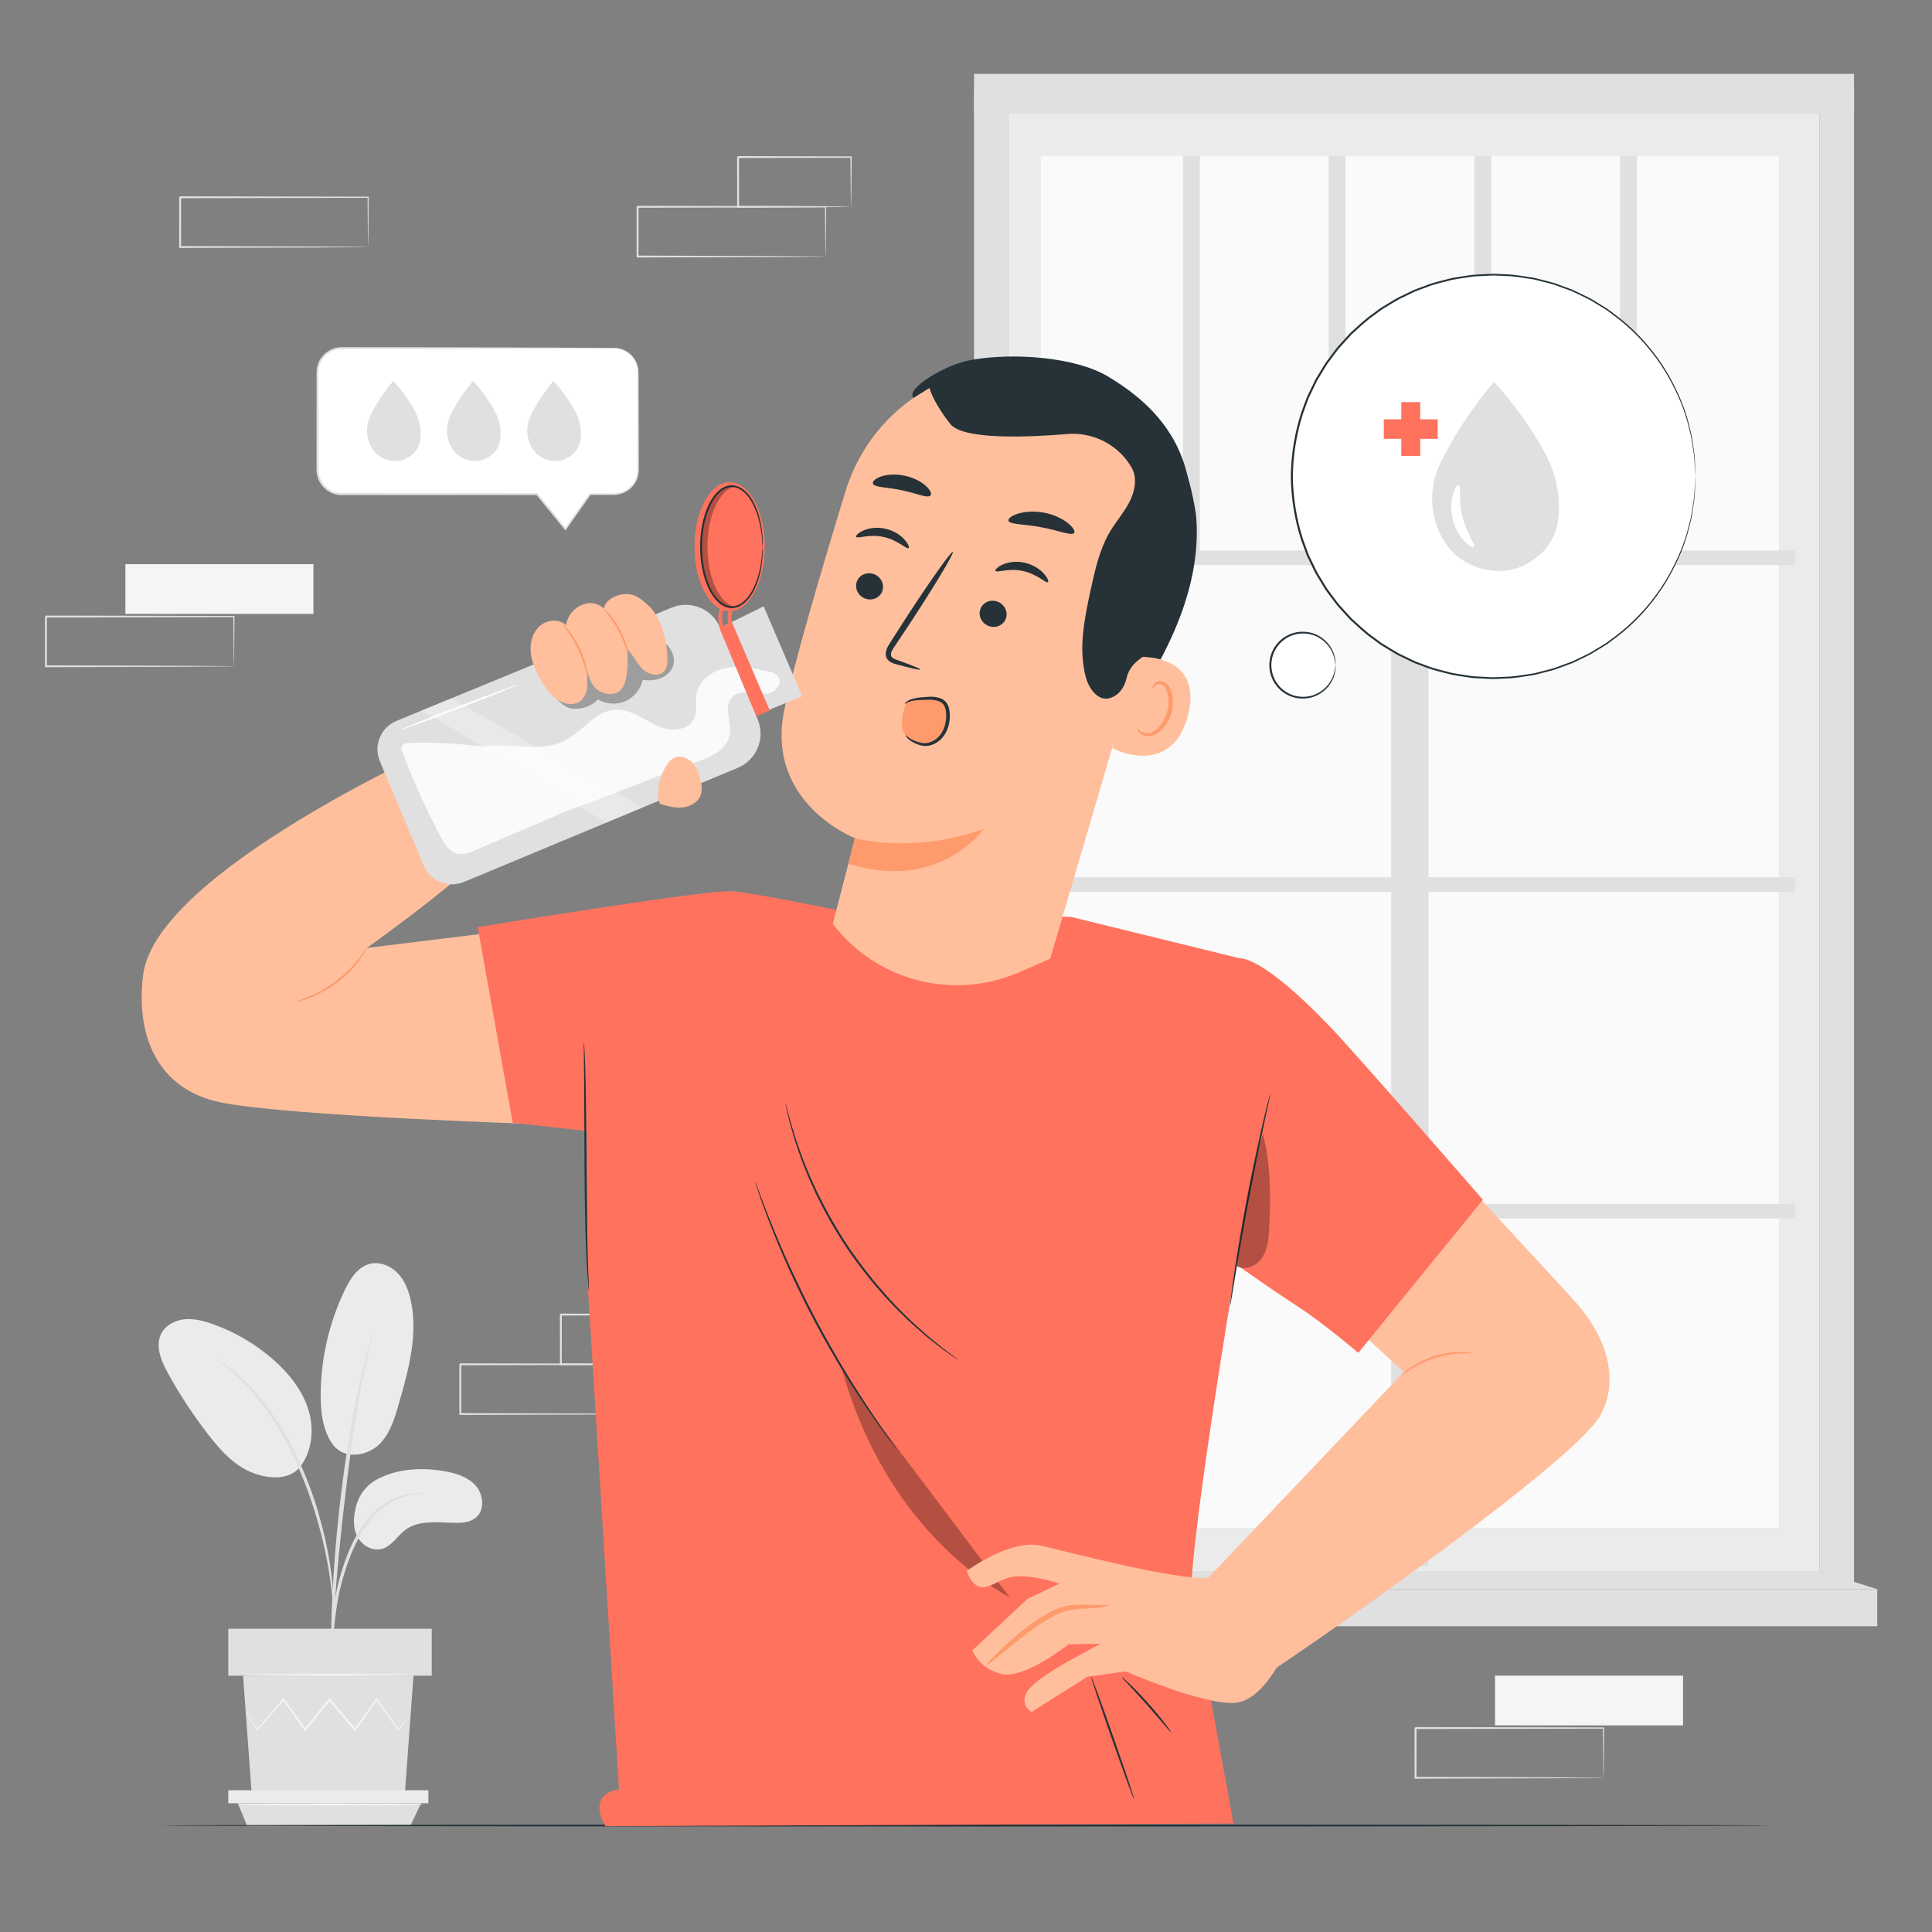 <?xml version="1.0" encoding="utf-8"?>
<!-- Generator: Adobe Illustrator 27.5.0, SVG Export Plug-In . SVG Version: 6.00 Build 0)  -->
<svg version="1.1" xmlns="http://www.w3.org/2000/svg" xmlns:xlink="http://www.w3.org/1999/xlink" x="0px" y="0px"
	 viewBox="0 0 500 500" style="enable-background:new 0 0 500 500;" xml:space="preserve">
<rect x="0" y="0" width="500" height="500" fill="#808080" stroke="none"/>
<g id="Background_Complete">
	<g>
		<g>
			<g>
				<path style="fill:#FFFFFF;" d="M158.853,90.076H88.468c-3.478,0-6.297,2.82-6.297,6.297v25.204c0,3.478,2.82,6.297,6.297,6.297
					h50.497l7.361,9.038l6.377-9.038h6.15c3.478,0,6.297-2.819,6.297-6.297V96.373C165.151,92.895,162.331,90.076,158.853,90.076z"
					/>
			</g>
			<g>
				<g>
					<path style="fill:#E0E0E0;" d="M158.853,90.076c0,0,0.317-0.034,0.926,0.043c0.604,0.074,1.52,0.286,2.54,0.925
						c0.993,0.641,2.114,1.756,2.642,3.445c0.282,0.833,0.311,1.799,0.298,2.78c0.004,0.991,0.009,2.044,0.014,3.157
						c0.014,4.46,0.031,9.882,0.05,16.124c0.004,1.562,0.007,3.175,0.011,4.837c0.046,1.697-0.6,3.493-1.889,4.779
						c-1.268,1.3-3.178,2.011-5.059,1.913c-1.851,0.003-3.746,0.006-5.683,0.009l0.174-0.09c-2.008,2.854-4.149,5.898-6.365,9.047
						l-0.173,0.246l-0.19-0.233c-2.327-2.851-4.813-5.897-7.37-9.03l0.186,0.089c-14.147,0.006-29.694,0.013-46.002,0.02
						c-1.035,0-2.066,0-3.094,0c-1.009-0.01-2.083,0.065-3.122-0.236c-2.064-0.542-3.78-2.162-4.459-4.149
						c-0.182-0.493-0.28-1.01-0.343-1.528c-0.037-0.529-0.035-1.029-0.032-1.527c0-1,0.001-1.996,0.001-2.988
						c0.001-1.984,0.002-3.952,0.002-5.903c0.002-3.902,0.004-7.734,0.006-11.488c0.001-0.938,0.001-1.872,0.002-2.8
						c0.002-0.911-0.037-1.885,0.226-2.813c0.474-1.855,1.808-3.423,3.492-4.216c0.838-0.403,1.758-0.62,2.676-0.639
						c0.887-0.002,1.768-0.003,2.643-0.005c1.747,0.002,3.47,0.004,5.168,0.006c3.397,0.004,6.694,0.009,9.883,0.013
						c6.375,0.011,12.315,0.022,17.739,0.032c10.831,0.035,19.602,0.063,25.685,0.083c3.018,0.021,5.368,0.038,6.983,0.049
						c0.785,0.011,1.388,0.02,1.816,0.026C158.644,90.058,158.853,90.076,158.853,90.076s-0.21,0.018-0.619,0.027
						c-0.428,0.006-1.031,0.015-1.816,0.026c-1.616,0.011-3.966,0.028-6.983,0.049c-6.083,0.02-14.854,0.048-25.685,0.083
						c-5.424,0.01-11.364,0.02-17.739,0.032c-3.189,0.004-6.486,0.009-9.883,0.013c-1.698,0.002-3.422,0.004-5.168,0.006
						c-1.748,0.046-3.558-0.213-5.111,0.607c-1.559,0.737-2.793,2.193-3.227,3.909c-0.241,0.851-0.204,1.749-0.205,2.688
						c0.001,0.928,0.001,1.862,0.002,2.8c0.002,3.754,0.004,7.586,0.006,11.488c0.001,1.951,0.002,3.919,0.002,5.903
						c0,0.992,0.001,1.988,0.001,2.988c-0.02,1.015-0.002,1.965,0.348,2.884c0.626,1.829,2.208,3.322,4.107,3.819
						c0.939,0.276,1.947,0.209,2.986,0.217c1.028,0,2.06,0,3.094,0c16.308,0.007,31.855,0.014,46.002,0.02h0.115l0.072,0.089
						c2.551,3.138,5.03,6.19,7.351,9.046l-0.363,0.012c2.224-3.143,4.373-6.18,6.389-9.029l0.064-0.09l0.11,0
						c1.938,0.003,3.833,0.006,5.683,0.009c1.823,0.096,3.573-0.562,4.785-1.78c1.217-1.21,1.832-2.881,1.796-4.505
						c0.004-1.662,0.008-3.275,0.011-4.837c0.02-6.242,0.036-11.663,0.05-16.124c0.005-1.113,0.009-2.166,0.014-3.157
						c0.022-0.994,0.003-1.908-0.261-2.725c-0.494-1.644-1.57-2.748-2.532-3.393c-0.988-0.643-1.884-0.874-2.479-0.967
						C159.17,90.085,158.852,90.099,158.853,90.076z"/>
				</g>
			</g>
		</g>
		<g>
			<path style="fill:#E0E0E0;" d="M148.799,106.348c-1.566-2.875-3.484-5.463-5.568-7.764c-2.244,2.619-4.437,5.93-5.899,8.964
				c-1.375,2.855-1.136,6.193,0.649,8.811c1.785,2.618,5.59,3.722,8.454,2.366c2.207-1.044,3.624-2.868,3.866-5.298
				C150.543,110.997,149.967,108.492,148.799,106.348z"/>
		</g>
		<g>
			<path style="fill:#E0E0E0;" d="M128.016,106.348c-1.566-2.875-3.484-5.463-5.567-7.764c-2.244,2.619-4.437,5.93-5.899,8.964
				c-1.375,2.855-1.136,6.193,0.649,8.811c1.785,2.618,5.59,3.722,8.454,2.366c2.207-1.044,3.624-2.868,3.866-5.298
				C129.761,110.997,129.184,108.492,128.016,106.348z"/>
		</g>
		<g>
			<path style="fill:#E0E0E0;" d="M107.34,106.348c-1.566-2.875-3.484-5.463-5.567-7.764c-2.244,2.619-4.437,5.93-5.899,8.964
				c-1.375,2.855-1.136,6.193,0.649,8.811c1.785,2.618,5.59,3.722,8.454,2.366c2.207-1.044,3.624-2.868,3.866-5.298
				C109.085,110.997,108.508,108.492,107.34,106.348z"/>
		</g>
	</g>
	<g>
		<g>
			<g>
				<g>
					<rect x="260.965" y="29.405" style="fill:#EBEBEB;" width="209.973" height="377.201"/>
				</g>
			</g>
		</g>
		<g>
			<g>
				<g>
					<rect x="269.355" y="40.343" style="fill:#FAFAFA;" width="191.029" height="355.026"/>
				</g>
			</g>
		</g>
		<g>
			<g>
				<g>
					<polygon style="fill:#E0E0E0;" points="479.819,410.006 470.938,406.606 470.938,23.007 479.819,23.007 					"/>
				</g>
			</g>
		</g>
		<g>
			<g>
				<g>
					<rect x="269.355" y="142.474" style="fill:#E0E0E0;" width="195.178" height="3.78"/>
				</g>
			</g>
		</g>
		<g>
			<g>
				<g>
					<rect x="269.355" y="227.019" style="fill:#E0E0E0;" width="195.178" height="3.78"/>
				</g>
			</g>
		</g>
		<g>
			<g>
				<g>
					<rect x="269.355" y="311.565" style="fill:#E0E0E0;" width="195.178" height="3.78"/>
				</g>
			</g>
		</g>
		<g>
			<g>
				<g>
					
						<rect x="234.334" y="270.074" transform="matrix(6.123234e-17 -1 1 6.123234e-17 89.97 639.77)" style="fill:#E0E0E0;" width="261.072" height="9.652"/>
				</g>
			</g>
		</g>
		<g>
			<g>
				<g>
					<rect x="306.139" y="40.343" style="fill:#E0E0E0;" width="4.372" height="104.021"/>
				</g>
			</g>
		</g>
		<g>
			<g>
				<g>
					<rect x="343.85" y="40.343" style="fill:#E0E0E0;" width="4.372" height="104.021"/>
				</g>
			</g>
		</g>
		<g>
			<g>
				<g>
					<rect x="381.561" y="40.343" style="fill:#E0E0E0;" width="4.372" height="104.021"/>
				</g>
			</g>
		</g>
		<g>
			<g>
				<g>
					<rect x="419.272" y="40.343" style="fill:#E0E0E0;" width="4.372" height="104.021"/>
				</g>
			</g>
		</g>
		<g>
			<g>
				<g>
					<rect x="252.084" y="23.007" style="fill:#E0E0E0;" width="8.881" height="385.933"/>
				</g>
			</g>
		</g>
		<g>
			<g>
				<g>
					<rect x="252.084" y="19.113" style="fill:#E0E0E0;" width="227.734" height="10.292"/>
				</g>
			</g>
		</g>
		<g>
			<g>
				<g>
					<rect x="245.784" y="411.275" style="fill:#E0E0E0;" width="240.047" height="9.589"/>
				</g>
			</g>
		</g>
		<g>
			<g>
				<g>
					<polygon style="fill:#E0E0E0;" points="470.938,406.606 485.831,411.275 245.784,411.275 260.965,406.606 					"/>
				</g>
			</g>
		</g>
	</g>
	<g>
		<g>
			<g>
				<g>
					<g>
						<path style="fill:#EBEBEB;" d="M97.764,382.747c5.149-2.657,11.213-3.002,16.93-2.057c3.071,0.508,6.273,1.427,8.364,3.734
							c2.09,2.307,2.486,6.367,0.086,8.35c-1.429,1.18-3.421,1.359-5.274,1.338c-4.475-0.052-9.441-0.84-13.017,1.853
							c-2.04,1.536-3.398,4.09-5.837,4.846c-2.386,0.739-5.079-0.669-6.344-2.822c-1.265-2.154-1.308-4.846-0.718-7.273
							C91.956,390.714,92.577,385.423,97.764,382.747z"/>
					</g>
				</g>
			</g>
			<g>
				<g>
					<g>
						<path style="fill:#EBEBEB;" d="M85.966,373.611c3.149,4.497,9.269,3.008,12.107,0.263c2.838-2.745,4.037-6.724,5.129-10.518
							c2.494-8.669,5.009-17.763,3.155-26.591c-0.555-2.639-1.541-5.271-3.396-7.229c-1.854-1.958-4.706-3.123-7.314-2.434
							c-3.086,0.815-5.004,3.837-6.39,6.713c-4.075,8.451-6.232,17.82-6.264,27.202C82.978,365.398,83.495,369.993,85.966,373.611"
							/>
					</g>
				</g>
			</g>
			<g>
				<g>
					<g>
						<path style="fill:#EBEBEB;" d="M77.319,380.064c3.419-4.058,4.068-9.976,2.547-15.059c-1.521-5.083-4.959-9.408-8.919-12.938
							c-4.644-4.139-10.103-7.36-15.972-9.424c-2.31-0.812-4.746-1.453-7.183-1.22c-2.437,0.232-4.891,1.479-6.028,3.647
							c-1.681,3.206-0.069,7.094,1.674,10.267c3.071,5.589,6.582,10.936,10.49,15.975c3.144,4.054,6.746,8.053,11.538,9.885
							c4.792,1.832,9.77,1.616,12.31-1.707"/>
					</g>
				</g>
			</g>
			<g>
				<g>
					<g>
						<g>
							<path style="fill:#E0E0E0;" d="M85.753,427.814c0.059,0.003,0.155-0.725,0.285-2.044c0.145-1.487,0.326-3.355,0.543-5.577
								c0.26-2.347,0.603-5.139,1.255-8.181c0.65-3.034,1.667-6.321,2.973-9.655c1.353-3.315,3.002-6.327,4.93-8.736
								c1.914-2.42,4.14-4.172,6.233-5.182c2.086-1.03,3.956-1.449,5.249-1.635c1.304-0.134,2.034-0.237,2.035-0.294
								c0.001-0.058-0.731-0.068-2.071-0.032c-1.327,0.089-3.275,0.425-5.473,1.424c-2.205,0.978-4.567,2.757-6.575,5.227
								c-2.024,2.46-3.734,5.539-5.11,8.912c-1.329,3.393-2.331,6.714-2.952,9.813c-0.619,3.094-0.902,5.918-1.088,8.284
								c-0.177,2.368-0.244,4.286-0.276,5.612C85.681,427.076,85.696,427.81,85.753,427.814z"/>
						</g>
					</g>
				</g>
			</g>
			<g>
				<g>
					<g>
						<g>
							<path style="fill:#E0E0E0;" d="M86.137,437.161c0.029-0.002,0.047-0.328,0.055-0.949c-0.002-0.712-0.004-1.61-0.007-2.712
								c-0.007-2.353-0.005-5.759,0.121-9.964c0.208-8.41,0.932-17.462,2.331-30.223c1.325-12,3.102-25.965,4.978-35.044
								c0.402-2.065,0.808-3.923,1.189-5.55c0.364-1.631,0.674-3.037,0.974-4.174c0.257-1.071,0.467-1.943,0.634-2.636
								c0.136-0.605,0.194-0.928,0.166-0.936c-0.028-0.008-0.141,0.298-0.329,0.889c-0.207,0.682-0.467,1.542-0.787,2.598
								c-0.349,1.127-0.707,2.524-1.116,4.148c-0.426,1.62-0.873,3.474-1.313,5.536c-1.856,8.227-3.822,19.725-5.234,32.517
								c-1.402,12.788-2.033,24.431-2.089,32.863c-0.05,4.216,0.04,7.629,0.147,9.983c0.067,1.101,0.122,1.998,0.166,2.71
								C86.07,436.839,86.108,437.163,86.137,437.161z"/>
						</g>
					</g>
				</g>
			</g>
			<g>
				<g>
					<g>
						<g>
							<path style="fill:#E0E0E0;" d="M86.194,414.704c0.059-0.002,0.048-1.008-0.02-2.833c-0.104-1.82-0.354-4.451-0.867-7.674
								c-0.544-3.215-1.303-7.033-2.496-11.181c-0.517-1.896-1.732-6.44-4.676-13.23c-3.878-9.2-9.147-16.722-13.731-21.381
								c-1.075-1.236-2.273-2.129-3.23-3.003c-0.496-0.419-0.934-0.837-1.38-1.168c-0.449-0.309-0.866-0.597-1.253-0.864
								c-1.509-1.032-2.354-1.576-2.385-1.527c-0.136,0.184,3.379,2.252,7.817,6.973c4.42,4.711,9.542,12.181,13.388,21.304
								c2.145,4.948,3.641,9.362,4.702,13.109c1.226,4.108,2.04,7.887,2.656,11.07c0.585,3.19,0.924,5.795,1.128,7.599
								C86.015,413.704,86.136,414.706,86.194,414.704z"/>
						</g>
					</g>
				</g>
			</g>
		</g>
		<g>
			<g>
				<g>
					<polygon style="fill:#E0E0E0;" points="62.905,433.667 65.156,464.496 104.761,464.496 107.012,433.667 					"/>
				</g>
			</g>
		</g>
		<g>
			<g>
				<g>
					<rect x="59.08" y="421.515" style="fill:#E0E0E0;" width="52.658" height="12.152"/>
				</g>
			</g>
		</g>
		<g>
			<g>
				<g>
					<polygon style="fill:#EBEBEB;" points="59.08,463.317 59.08,466.685 61.554,466.685 110.867,466.685 110.867,463.317 					"/>
				</g>
			</g>
		</g>
		<g>
			<g>
				<g>
					<polygon style="fill:#E0E0E0;" points="63.979,472.613 61.554,466.685 108.981,466.685 106.151,472.613 					"/>
				</g>
			</g>
		</g>
		<g>
			<g>
				<g>
					<g>
						<path style="fill:#F5F5F5;" d="M106.276,443.743c0.009,0.007-0.054,0.103-0.185,0.283c-0.157,0.209-0.352,0.467-0.592,0.785
							c-0.563,0.72-1.335,1.709-2.307,2.953l-0.103,0.131l-0.099-0.137c-1.45-2.006-3.388-4.685-5.668-7.84h0.326
							c-1.686,2.387-3.564,5.047-5.581,7.902l-0.175,0.248l-0.196-0.233c-2.06-2.45-4.296-5.112-6.618-7.875l0.382-0.005
							c-0.115,0.144-0.239,0.301-0.364,0.458c-2.053,2.573-4.039,5.064-5.918,7.419l-0.197,0.247l-0.182-0.258
							c-2.009-2.843-3.886-5.499-5.583-7.9l0.325,0.015c-2.752,3.135-5.085,5.794-6.876,7.835l-0.122,0.139l-0.093-0.157
							c-0.907-1.523-1.629-2.737-2.153-3.617c-0.225-0.393-0.407-0.71-0.552-0.963c-0.122-0.22-0.179-0.337-0.169-0.344
							c0.011-0.006,0.089,0.098,0.231,0.305c0.161,0.244,0.362,0.549,0.611,0.927c0.55,0.864,1.309,2.056,2.26,3.551l-0.215-0.017
							c1.762-2.065,4.059-4.757,6.766-7.93l0.171-0.2l0.154,0.216c1.713,2.391,3.606,5.035,5.634,7.864l-0.379-0.01
							c1.874-2.359,3.856-4.853,5.904-7.43c0.125-0.157,0.249-0.313,0.364-0.458l0.188-0.236l0.194,0.232
							c2.316,2.768,4.546,5.435,6.6,7.89l-0.37,0.015c2.037-2.841,3.933-5.487,5.636-7.862l0.165-0.23l0.161,0.23
							c2.232,3.189,4.129,5.897,5.549,7.925l-0.201-0.006c1.011-1.212,1.815-2.176,2.4-2.878c0.261-0.302,0.472-0.546,0.643-0.744
							C106.187,443.817,106.267,443.735,106.276,443.743z"/>
					</g>
				</g>
			</g>
		</g>
		<g>
			<g>
				<g>
					<g>
						<path style="fill:#F5F5F5;" d="M107.563,433.463c0,0.136-9.924,0.247-22.163,0.247c-12.243,0-22.165-0.11-22.165-0.247
							c0-0.136,9.922-0.247,22.165-0.247C97.639,433.217,107.563,433.327,107.563,433.463z"/>
					</g>
				</g>
			</g>
		</g>
		<g>
			<g>
				<g>
					<g>
						<path style="fill:#F5F5F5;" d="M109.564,467.017c0,0.136-10.785,0.247-24.087,0.247c-13.306,0-24.089-0.11-24.089-0.247
							c0-0.136,10.783-0.246,24.089-0.246C98.778,466.771,109.564,466.881,109.564,467.017z"/>
					</g>
				</g>
			</g>
		</g>
	</g>
	<g>
		<g>
			<g>
				<rect x="32.454" y="146.004" style="fill:#F5F5F5;" width="48.653" height="12.871"/>
			</g>
		</g>
		<g>
			<g>
				<g>
					<path style="fill:#E0E0E0;" d="M60.534,172.432c-0.005-0.005-0.01-0.084-0.015-0.234c-0.004-0.172-0.009-0.389-0.016-0.66
						c-0.009-0.606-0.021-1.45-0.037-2.533c-0.02-2.222-0.048-5.416-0.083-9.444l0.151,0.151
						c-11.109,0.022-28.776,0.057-48.65,0.097c0.11-0.11-0.25,0.247,0.245-0.247v0.003v0.007v0.013v0.026v0.052v0.104v0.207l0,0.414
						v0.825c0,0.549,0,1.097,0,1.642c0,1.091-0.001,2.174-0.001,3.248c-0.001,2.148-0.003,4.261-0.004,6.331l-0.242-0.242
						c13.854,0.044,25.977,0.082,34.671,0.11c4.331,0.029,7.806,0.053,10.234,0.069c1.181,0.014,2.105,0.024,2.767,0.032
						c0.298,0.007,0.536,0.012,0.724,0.016C60.442,172.422,60.529,172.427,60.534,172.432c0.005,0.005-0.071,0.01-0.225,0.016
						c-0.18,0.004-0.408,0.009-0.694,0.016c-0.649,0.008-1.556,0.018-2.715,0.032c-2.414,0.016-5.871,0.04-10.178,0.069
						c-8.737,0.028-20.919,0.066-34.84,0.11l-0.242,0.001l0-0.243c-0.001-2.07-0.003-4.183-0.004-6.331
						c0-1.074-0.001-2.157-0.001-3.248c0-0.545,0-1.093,0-1.642l0-0.825v-0.414v-0.207v-0.104v-0.052v-0.026v-0.013v-0.007v-0.003
						c0.496-0.496,0.139-0.137,0.251-0.248c19.874,0.04,37.541,0.075,48.65,0.097l0.152,0l-0.001,0.151
						c-0.036,4.066-0.064,7.29-0.083,9.533c-0.016,1.068-0.028,1.902-0.037,2.499c-0.006,0.26-0.012,0.468-0.016,0.634
						C60.544,172.368,60.539,172.437,60.534,172.432z"/>
				</g>
			</g>
		</g>
	</g>
	<g>
		<g>
			<g>
				<rect x="386.913" y="433.659" style="fill:#F5F5F5;" width="48.653" height="12.871"/>
			</g>
		</g>
		<g>
			<g>
				<g>
					<path style="fill:#E0E0E0;" d="M414.993,460.087c-0.005-0.005-0.01-0.084-0.015-0.234c-0.004-0.172-0.009-0.389-0.016-0.66
						c-0.009-0.606-0.021-1.45-0.036-2.533c-0.02-2.222-0.048-5.416-0.083-9.444l0.151,0.151
						c-11.109,0.022-28.776,0.057-48.65,0.097c0.11-0.11-0.25,0.247,0.245-0.247v0.003v0.007v0.013v0.026v0.052v0.104v0.207l0,0.414
						v0.825c0,0.549,0,1.096,0,1.642c0,1.091-0.001,2.174-0.001,3.248c-0.001,2.148-0.003,4.261-0.004,6.331l-0.242-0.242
						c13.854,0.044,25.977,0.083,34.671,0.11c4.331,0.029,7.806,0.053,10.234,0.069c1.181,0.014,2.105,0.024,2.767,0.032
						c0.298,0.007,0.536,0.012,0.724,0.016C414.901,460.077,414.987,460.082,414.993,460.087c0.005,0.005-0.071,0.01-0.225,0.016
						c-0.18,0.004-0.408,0.009-0.694,0.016c-0.649,0.008-1.556,0.018-2.715,0.032c-2.414,0.016-5.871,0.04-10.178,0.069
						c-8.737,0.028-20.919,0.066-34.84,0.11l-0.242,0.001l0-0.243c-0.001-2.07-0.003-4.183-0.004-6.331
						c0-1.074-0.001-2.157-0.001-3.248c0-0.545,0-1.093,0-1.642l0-0.825v-0.414v-0.207v-0.104v-0.052v-0.026v-0.013v-0.007v-0.003
						c0.496-0.496,0.139-0.138,0.251-0.248c19.874,0.04,37.541,0.075,48.65,0.097l0.152,0l-0.001,0.151
						c-0.036,4.066-0.064,7.29-0.083,9.534c-0.016,1.068-0.028,1.902-0.037,2.499c-0.006,0.26-0.012,0.468-0.016,0.634
						C415.003,460.023,414.998,460.092,414.993,460.087z"/>
				</g>
			</g>
		</g>
	</g>
	<g>
		<g>
			<g>
				<g>
					<path style="fill:#E0E0E0;" d="M95.271,63.921c-0.005-0.005-0.01-0.084-0.015-0.234c-0.004-0.172-0.009-0.389-0.016-0.66
						c-0.009-0.606-0.021-1.45-0.036-2.533c-0.02-2.222-0.048-5.416-0.083-9.444l0.151,0.151
						c-11.109,0.022-28.776,0.058-48.65,0.097c0.11-0.11-0.25,0.247,0.245-0.247v0.003v0.007v0.013v0.026v0.052v0.104v0.207l0,0.414
						V52.7c0,0.549,0,1.097,0,1.642c0,1.091-0.001,2.174-0.001,3.248c-0.001,2.148-0.003,4.261-0.004,6.331l-0.242-0.242
						c13.854,0.044,25.976,0.083,34.671,0.11c4.331,0.029,7.806,0.053,10.234,0.069c1.181,0.014,2.105,0.024,2.767,0.032
						c0.298,0.007,0.536,0.012,0.724,0.016C95.179,63.91,95.266,63.915,95.271,63.921c0.005,0.005-0.071,0.01-0.225,0.016
						c-0.18,0.004-0.408,0.009-0.694,0.015c-0.649,0.008-1.556,0.018-2.715,0.032c-2.414,0.016-5.871,0.04-10.178,0.069
						c-8.737,0.028-20.919,0.066-34.84,0.11l-0.242,0.001l0-0.243c-0.001-2.07-0.003-4.183-0.004-6.331
						c0-1.074-0.001-2.157-0.001-3.248c0-0.545,0-1.093,0-1.642l0-0.825v-0.414v-0.207V51.15v-0.052v-0.026V51.06v-0.007V51.05
						c0.496-0.496,0.139-0.138,0.251-0.248c19.874,0.04,37.541,0.075,48.65,0.097l0.152,0l-0.001,0.151
						c-0.036,4.066-0.064,7.29-0.083,9.534c-0.016,1.068-0.028,1.902-0.037,2.499c-0.006,0.26-0.012,0.468-0.016,0.634
						C95.281,63.857,95.276,63.925,95.271,63.921z"/>
				</g>
			</g>
		</g>
	</g>
	<g>
		<g>
			<g>
				<g>
					<path style="fill:#E0E0E0;" d="M213.651,66.388c-0.005-0.005-0.01-0.084-0.015-0.234c-0.004-0.172-0.009-0.389-0.016-0.66
						c-0.009-0.606-0.021-1.45-0.037-2.533c-0.02-2.222-0.048-5.416-0.083-9.444l0.151,0.151
						c-11.109,0.022-28.776,0.057-48.65,0.097c0.11-0.11-0.25,0.247,0.245-0.248v0.003v0.007v0.013v0.026v0.052v0.104l0,0.207v0.414
						v0.825c0,0.549,0,1.097,0,1.642c0,1.091-0.001,2.174-0.001,3.248c-0.001,2.148-0.003,4.261-0.004,6.331l-0.242-0.242
						c13.854,0.044,25.977,0.083,34.671,0.11c4.331,0.029,7.806,0.053,10.234,0.069c1.181,0.014,2.105,0.024,2.767,0.032
						c0.298,0.006,0.536,0.012,0.724,0.016C213.559,66.377,213.646,66.383,213.651,66.388c0.005,0.005-0.071,0.01-0.225,0.016
						c-0.18,0.004-0.408,0.009-0.694,0.016c-0.649,0.008-1.556,0.018-2.715,0.032c-2.414,0.016-5.871,0.04-10.178,0.069
						c-8.737,0.028-20.919,0.066-34.84,0.11l-0.242,0.001l0-0.243c-0.001-2.07-0.003-4.183-0.004-6.331
						c0-1.074-0.001-2.157-0.001-3.248c0-0.545,0-1.093,0-1.642l0-0.825v-0.414v-0.207v-0.104v-0.052V53.54v-0.013V53.52v-0.003
						c0.496-0.496,0.139-0.138,0.251-0.248c19.874,0.04,37.541,0.075,48.65,0.097l0.152,0l-0.001,0.151
						c-0.036,4.066-0.064,7.291-0.083,9.534c-0.016,1.068-0.028,1.902-0.037,2.499c-0.007,0.26-0.012,0.468-0.016,0.634
						C213.661,66.324,213.656,66.393,213.651,66.388z"/>
				</g>
			</g>
		</g>
		<g>
			<g>
				<g>
					<path style="fill:#E0E0E0;" d="M220.247,53.517c-0.006-0.006-0.012-0.089-0.019-0.245c-0.005-0.185-0.012-0.409-0.019-0.682
						c-0.011-0.633-0.026-1.494-0.044-2.581c-0.023-2.257-0.056-5.444-0.096-9.363l0.178,0.178
						c-7.573,0.018-17.875,0.043-29.23,0.07c-0.223,0.221,0.299-0.302,0.246-0.247v0.003v0.007v0.013v0.027v0.053v0.106l0,0.211
						v0.422l0,0.841c0,0.56,0,1.116-0.001,1.669c-0.001,1.106-0.001,2.199-0.002,3.276c-0.003,2.153-0.006,4.241-0.009,6.241
						l-0.236-0.236c8.439,0.045,15.704,0.084,20.911,0.112c2.568,0.028,4.626,0.049,6.091,0.065c0.684,0.012,1.229,0.022,1.643,0.03
						C220.037,53.498,220.238,53.507,220.247,53.517c0.01,0.01-0.172,0.019-0.531,0.029c-0.401,0.007-0.93,0.017-1.594,0.03
						c-1.452,0.016-3.492,0.038-6.038,0.065c-5.247,0.028-12.567,0.067-21.07,0.112l-0.236,0.001l0-0.237
						c-0.003-2-0.006-4.088-0.009-6.241c-0.001-1.077-0.001-2.17-0.002-3.276c0-0.553,0-1.11-0.001-1.669l0-0.841v-0.422v-0.211
						V40.75v-0.053V40.67v-0.013v-0.007v-0.003c-0.054,0.052,0.47-0.471,0.25-0.249c11.355,0.027,21.657,0.052,29.23,0.07l0.18,0
						l-0.002,0.178c-0.04,3.965-0.073,7.189-0.096,9.472c-0.019,1.07-0.034,1.917-0.044,2.541
						C220.272,53.234,220.26,53.529,220.247,53.517z"/>
				</g>
			</g>
		</g>
	</g>
	<g>
		<g>
			<g>
				<g>
					<path style="fill:#E0E0E0;" d="M167.785,365.949c-0.005-0.005-0.01-0.084-0.015-0.234c-0.004-0.172-0.009-0.389-0.016-0.66
						c-0.009-0.606-0.021-1.45-0.037-2.533c-0.02-2.222-0.048-5.416-0.083-9.444l0.151,0.151
						c-11.109,0.022-28.776,0.057-48.65,0.097c0.11-0.11-0.25,0.247,0.245-0.248v0.003v0.007v0.013v0.026v0.052v0.104l0,0.207v0.414
						v0.825c0,0.549,0,1.097,0,1.642c0,1.091-0.001,2.174-0.001,3.248c-0.001,2.148-0.003,4.261-0.004,6.331l-0.242-0.242
						c13.854,0.044,25.977,0.083,34.671,0.11c4.331,0.029,7.806,0.053,10.234,0.069c1.181,0.014,2.105,0.024,2.767,0.032
						c0.298,0.006,0.536,0.012,0.724,0.016C167.693,365.938,167.78,365.944,167.785,365.949c0.005,0.005-0.071,0.01-0.225,0.016
						c-0.18,0.004-0.408,0.009-0.694,0.016c-0.649,0.008-1.556,0.018-2.715,0.032c-2.414,0.016-5.871,0.04-10.178,0.069
						c-8.737,0.028-20.919,0.066-34.84,0.11l-0.242,0.001l0-0.243c-0.001-2.07-0.003-4.183-0.004-6.331
						c0-1.074-0.001-2.157-0.001-3.248c0-0.545,0-1.093,0-1.642l0-0.825v-0.414v-0.207v-0.104v-0.052v-0.026v-0.013v-0.007v-0.003
						c0.496-0.496,0.139-0.137,0.251-0.248c19.874,0.04,37.541,0.075,48.65,0.097l0.152,0l-0.001,0.151
						c-0.036,4.066-0.064,7.29-0.083,9.534c-0.016,1.068-0.028,1.901-0.037,2.499c-0.007,0.26-0.012,0.468-0.016,0.634
						C167.795,365.885,167.79,365.954,167.785,365.949z"/>
				</g>
			</g>
		</g>
		<g>
			<g>
				<g>
					<path style="fill:#E0E0E0;" d="M174.382,353.078c-0.006-0.006-0.012-0.089-0.019-0.245c-0.005-0.185-0.012-0.409-0.019-0.682
						c-0.011-0.633-0.026-1.494-0.044-2.581c-0.023-2.257-0.056-5.444-0.096-9.363l0.178,0.178
						c-7.573,0.018-17.875,0.043-29.23,0.07c-0.223,0.221,0.299-0.302,0.246-0.247v0.003v0.007v0.013v0.026v0.053v0.106l0,0.212
						v0.422l0,0.841c0,0.559,0,1.116-0.001,1.669c-0.001,1.106-0.001,2.199-0.002,3.276c-0.003,2.153-0.006,4.241-0.009,6.241
						l-0.236-0.236c8.439,0.045,15.704,0.084,20.911,0.112c2.568,0.027,4.626,0.049,6.091,0.065c0.684,0.012,1.229,0.022,1.643,0.03
						C174.171,353.059,174.372,353.068,174.382,353.078c0.01,0.01-0.172,0.019-0.531,0.029c-0.401,0.007-0.93,0.017-1.594,0.03
						c-1.452,0.016-3.492,0.038-6.037,0.065c-5.247,0.028-12.567,0.067-21.07,0.112l-0.236,0.001l0-0.237
						c-0.003-2-0.006-4.088-0.009-6.241c-0.001-1.077-0.001-2.17-0.002-3.276c0-0.553,0-1.11-0.001-1.669l0-0.841v-0.422v-0.212
						v-0.106v-0.053v-0.026v-0.013v-0.007v-0.003c-0.054,0.052,0.47-0.471,0.25-0.249c11.355,0.027,21.657,0.052,29.23,0.07
						l0.18,0.001l-0.002,0.178c-0.04,3.965-0.073,7.189-0.096,9.472c-0.019,1.07-0.034,1.917-0.044,2.541
						C174.406,352.795,174.394,353.09,174.382,353.078z"/>
				</g>
			</g>
		</g>
	</g>
</g>
<g id="Background_Simple" style="display:none;">
	<g style="display:inline;">
		<path style="fill:#F5F5F5;" d="M424.698,207.717l-2.288-3.55c-19.288-29.926-53.169-47.364-88.306-44.185
			c-4.517,0.409-9.005,1.143-13.424,2.215c-31.816,7.717-59.005,32.671-69.707,63.977c-6.294,18.411-7.622,39.449-20.111,54.266
			c-16.254,19.284-44.699,20.646-69.744,20.544s-53.507,1.335-69.677,20.691c-10.127,12.122-12.992,29.048-11.719,44.88
			c3.368,41.916,33.635,78.657,71.339,96.305c37.704,17.648,81.546,18.132,122.036,8.822
			c56.72-13.042,110.102-46.084,141.381-95.732S452.208,259.643,424.698,207.717z"/>
	</g>
	<g style="display:inline;">
		
			<ellipse transform="matrix(0.928 -0.373 0.373 0.928 -30.131 54.844)" style="fill:#F5F5F5;" cx="126.449" cy="105.17" rx="39.942" ry="39.942"/>
	</g>
</g>
<g id="Desk">
	<g>
		<g>
			<path style="fill:#263238;" d="M458.228,472.442c0,0.144-93.234,0.26-208.218,0.26c-115.024,0-208.238-0.117-208.238-0.26
				s93.214-0.26,208.238-0.26C364.994,472.181,458.228,472.298,458.228,472.442z"/>
		</g>
	</g>
</g>
<g id="Speech_Bubble">
	<g>
		<g>
			<g>
				<g>
					
						<ellipse transform="matrix(0.707 -0.707 0.707 0.707 26.038 309.445)" style="fill:#FFFFFF;" cx="386.552" cy="123.292" rx="52.23" ry="52.23"/>
				</g>
				<g>
					<g>
						<path style="fill:#263238;" d="M438.782,123.292c0,0-0.032-0.287-0.069-0.845c-0.035-0.573-0.085-1.4-0.151-2.48
							c-0.031-0.546-0.066-1.155-0.105-1.826c-0.069-0.669-0.211-1.394-0.327-2.183c-0.124-0.788-0.258-1.637-0.4-2.544
							c-0.054-0.457-0.164-0.918-0.297-1.389c-0.124-0.473-0.251-0.96-0.382-1.461c-0.915-4.038-2.8-8.81-5.776-13.87
							c-3-5.038-7.331-10.303-13.233-14.772c-0.741-0.552-1.491-1.112-2.25-1.677c-0.79-0.518-1.623-0.993-2.446-1.501
							c-0.84-0.478-1.636-1.059-2.537-1.468c-0.891-0.428-1.791-0.86-2.701-1.297c-0.456-0.215-0.909-0.445-1.374-0.652
							c-0.479-0.174-0.96-0.35-1.443-0.526c-0.966-0.353-1.942-0.708-2.927-1.068c-0.994-0.329-2.035-0.541-3.064-0.821
							c-1.04-0.236-2.063-0.602-3.148-0.714c-2.15-0.306-4.323-0.749-6.576-0.762c-1.121-0.039-2.251-0.149-3.39-0.131
							c-1.139,0.059-2.286,0.118-3.441,0.177c-0.577,0.04-1.16,0.036-1.737,0.112c-0.576,0.088-1.154,0.177-1.734,0.266
							c-1.157,0.192-2.334,0.327-3.498,0.568c-2.295,0.624-4.672,1.089-6.933,2.033c-0.573,0.21-1.148,0.421-1.725,0.632
							c-0.287,0.108-0.58,0.205-0.864,0.324l-0.833,0.402c-1.113,0.537-2.233,1.077-3.359,1.62c-1.098,0.595-2.15,1.288-3.237,1.933
							c-0.532,0.34-1.1,0.631-1.607,1.015l-1.53,1.146c-2.113,1.45-3.962,3.264-5.897,5.011c-0.877,0.965-1.757,1.935-2.642,2.91
							l-0.665,0.731l-0.597,0.79l-1.19,1.592l-1.196,1.599l-1.047,1.71l-1.045,1.721l-0.524,0.863
							c-0.157,0.298-0.295,0.606-0.444,0.909c-0.586,1.217-1.174,2.439-1.765,3.665c-0.468,1.278-0.939,2.561-1.41,3.849
							c-1.695,5.217-2.608,10.758-2.683,16.397c0.074,5.64,0.984,11.184,2.679,16.403c0.472,1.288,0.942,2.572,1.41,3.851
							c0.591,1.227,1.179,2.449,1.766,3.666l0.444,0.91l0.525,0.863l1.045,1.722l1.046,1.711l1.196,1.6l1.19,1.593l0.597,0.791
							l0.665,0.732c0.885,0.975,1.766,1.945,2.643,2.91c1.935,1.748,3.784,3.562,5.898,5.012l1.531,1.146
							c0.507,0.385,1.075,0.675,1.607,1.015c1.087,0.645,2.14,1.338,3.238,1.934c1.126,0.543,2.246,1.084,3.359,1.621l0.834,0.402
							c0.284,0.118,0.577,0.215,0.864,0.324c0.577,0.212,1.152,0.422,1.725,0.632c2.261,0.944,4.638,1.409,6.934,2.033
							c1.164,0.24,2.341,0.376,3.499,0.568c0.58,0.089,1.158,0.178,1.734,0.266c0.577,0.076,1.161,0.072,1.737,0.112
							c1.156,0.059,2.303,0.118,3.442,0.177c1.139,0.017,2.269-0.092,3.39-0.132c2.253-0.013,4.426-0.457,6.576-0.763
							c1.085-0.111,2.108-0.478,3.148-0.714c1.029-0.28,2.07-0.492,3.065-0.822c0.985-0.359,1.961-0.715,2.927-1.067
							c0.483-0.176,0.964-0.352,1.443-0.526c0.46-0.218,0.918-0.436,1.374-0.652c0.91-0.437,1.81-0.869,2.701-1.296
							c0.901-0.409,1.697-0.99,2.537-1.469c0.823-0.508,1.656-0.982,2.446-1.501c0.759-0.566,1.509-1.124,2.25-1.677
							c5.901-4.47,10.232-9.735,13.232-14.773c2.975-5.06,4.86-9.831,5.775-13.868c0.131-0.501,0.258-0.988,0.382-1.461
							c0.134-0.471,0.243-0.932,0.297-1.389c0.143-0.907,0.276-1.755,0.4-2.543c0.116-0.789,0.258-1.513,0.327-2.182
							c0.039-0.671,0.073-1.28,0.105-1.826c0.066-1.08,0.116-1.907,0.151-2.479C438.75,123.578,438.782,123.292,438.782,123.292
							s0.003,0.286-0.016,0.846c-0.023,0.574-0.056,1.403-0.1,2.485c-0.024,0.548-0.051,1.159-0.08,1.832
							c-0.061,0.671-0.195,1.399-0.303,2.191c-0.117,0.792-0.243,1.644-0.378,2.555c-0.051,0.459-0.156,0.923-0.287,1.396
							c-0.12,0.476-0.244,0.965-0.372,1.469c-0.889,4.06-2.753,8.866-5.721,13.968c-2.993,5.08-7.33,10.396-13.258,14.917
							c-0.745,0.559-1.498,1.124-2.261,1.696c-0.794,0.525-1.631,1.006-2.459,1.52c-0.845,0.484-1.646,1.071-2.552,1.487
							c-0.897,0.433-1.803,0.871-2.718,1.314c-0.459,0.219-0.92,0.439-1.383,0.66c-0.482,0.177-0.966,0.355-1.453,0.534
							c-0.974,0.357-1.956,0.719-2.949,1.083c-1.001,0.335-2.05,0.551-3.087,0.836c-1.048,0.24-2.079,0.611-3.173,0.727
							c-2.167,0.313-4.359,0.765-6.63,0.783c-1.131,0.042-2.271,0.154-3.419,0.139c-1.148-0.057-2.306-0.114-3.472-0.172
							c-0.582-0.039-1.17-0.035-1.753-0.111c-0.581-0.088-1.165-0.177-1.75-0.265c-1.168-0.191-2.356-0.327-3.531-0.568
							c-2.317-0.625-4.717-1.093-7.001-2.042c-0.579-0.211-1.159-0.424-1.742-0.636c-0.29-0.109-0.585-0.207-0.872-0.326
							l-0.842-0.405c-1.124-0.541-2.255-1.085-3.393-1.632c-1.109-0.6-2.173-1.298-3.271-1.948
							c-0.537-0.343-1.111-0.636-1.623-1.023l-1.547-1.155c-2.135-1.463-4.004-3.292-5.959-5.056
							c-0.886-0.974-1.777-1.953-2.671-2.936l-0.671-0.738l-0.604-0.798l-1.203-1.607l-1.208-1.615l-1.058-1.727l-1.057-1.738
							l-0.53-0.872l-0.449-0.918c-0.592-1.229-1.187-2.464-1.784-3.702c-0.473-1.291-0.949-2.588-1.426-3.889
							c-1.714-5.271-2.634-10.87-2.708-16.566c0.075-5.694,0.998-11.292,2.712-16.56c0.477-1.3,0.953-2.596,1.426-3.887
							c0.597-1.239,1.192-2.473,1.784-3.701c0.151-0.306,0.291-0.617,0.449-0.918l0.53-0.872l1.056-1.738l1.059-1.726l1.208-1.615
							l1.203-1.607l0.604-0.797l0.671-0.738c0.894-0.983,1.785-1.962,2.67-2.936c1.955-1.763,3.823-3.591,5.958-5.054l1.546-1.155
							c0.512-0.387,1.085-0.68,1.623-1.023c1.098-0.65,2.161-1.348,3.27-1.947c1.137-0.547,2.268-1.091,3.392-1.632l0.842-0.405
							c0.287-0.119,0.582-0.217,0.872-0.326c0.582-0.213,1.163-0.425,1.742-0.636c2.283-0.949,4.683-1.417,7-2.041
							c1.175-0.241,2.362-0.377,3.53-0.568c0.585-0.089,1.169-0.177,1.75-0.265c0.582-0.076,1.171-0.071,1.753-0.111
							c1.166-0.058,2.323-0.115,3.471-0.172c1.148-0.016,2.288,0.097,3.419,0.138c2.271,0.018,4.462,0.469,6.63,0.783
							c1.093,0.115,2.125,0.486,3.173,0.726c1.037,0.285,2.086,0.502,3.087,0.835c0.992,0.364,1.975,0.726,2.948,1.083
							c0.487,0.179,0.971,0.357,1.453,0.534c0.468,0.21,0.924,0.442,1.383,0.66c0.915,0.442,1.821,0.88,2.718,1.314
							c0.907,0.415,1.708,1.002,2.552,1.486c0.828,0.514,1.665,0.995,2.459,1.519c0.762,0.572,1.516,1.137,2.261,1.696
							c5.929,4.52,10.267,9.836,13.26,14.916c2.969,5.102,4.833,9.908,5.722,13.969c0.128,0.504,0.251,0.994,0.372,1.469
							c0.13,0.473,0.236,0.937,0.287,1.396c0.135,0.911,0.261,1.764,0.378,2.556c0.108,0.792,0.242,1.52,0.303,2.192
							c0.029,0.673,0.056,1.285,0.08,1.833c0.043,1.082,0.077,1.911,0.1,2.486C438.785,123.005,438.782,123.292,438.782,123.292z"/>
					</g>
				</g>
			</g>
			<g>
				<path style="fill:#E0E0E0;" d="M399.794,117.159c-3.698-6.789-8.227-12.9-13.147-18.335
					c-5.298,6.184-10.478,14.003-13.929,21.168c-3.248,6.741-2.683,14.623,1.532,20.806c4.215,6.183,13.2,8.789,19.964,5.588
					c5.211-2.466,8.558-6.774,9.129-12.511C403.913,128.138,402.552,122.222,399.794,117.159z"/>
			</g>
			<g>
				<g>
					<g>
						<g>
							<rect x="362.646" y="104.066" style="fill:#FF725E;" width="4.912" height="13.948"/>
						</g>
					</g>
				</g>
				<g>
					<g>
						<g>
							
								<rect x="362.577" y="104.066" transform="matrix(6.123234e-17 -1 1 6.123234e-17 254.062 476.142)" style="fill:#FF725E;" width="5.05" height="13.948"/>
						</g>
					</g>
				</g>
			</g>
			<g>
				<g>
					<path style="fill:#FFFFFF;" d="M381.466,141.572c-0.23,0.247-1.216-0.177-2.395-1.385c-1.175-1.194-2.449-3.235-3.08-5.75
						c-0.624-2.517-0.457-4.918,0.019-6.524c0.473-1.62,1.144-2.458,1.463-2.347c0.709,0.245-0.085,3.945,1.044,8.241
						C379.539,138.129,381.977,141.023,381.466,141.572z"/>
				</g>
			</g>
		</g>
		<g>
			<g>
				<circle style="fill:#FFFFFF;" cx="337.187" cy="172.139" r="8.43"/>
			</g>
			<g>
				<g>
					<path style="fill:#263238;" d="M345.618,172.139c-0.062,0.004-0.023-0.752-0.362-2.034c-0.335-1.258-1.185-3.101-3.079-4.521
						c-0.938-0.694-2.117-1.281-3.473-1.514c-1.347-0.224-2.865-0.177-4.306,0.376c-0.726,0.254-1.425,0.637-2.068,1.12
						c-0.65,0.473-1.24,1.06-1.726,1.74c-1.005,1.339-1.57,3.059-1.586,4.831c0.016,1.773,0.581,3.493,1.586,4.833
						c0.486,0.68,1.076,1.267,1.726,1.741c0.643,0.483,1.342,0.866,2.068,1.12c1.442,0.553,2.96,0.601,4.306,0.376
						c1.356-0.233,2.535-0.821,3.473-1.514c1.894-1.42,2.744-3.263,3.079-4.521C345.594,172.891,345.555,172.135,345.618,172.139
						c0.018,0,0.026,0.185,0.025,0.54c0.006,0.354-0.04,0.882-0.191,1.542c-0.282,1.302-1.104,3.241-3.052,4.764
						c-0.965,0.744-2.193,1.381-3.617,1.646c-1.414,0.256-3.017,0.222-4.549-0.35c-0.771-0.264-1.516-0.664-2.2-1.172
						c-0.692-0.498-1.322-1.118-1.841-1.838c-1.072-1.419-1.68-3.25-1.696-5.135c0.016-1.884,0.624-3.715,1.696-5.133
						c0.52-0.72,1.148-1.34,1.841-1.838c0.685-0.508,1.429-0.908,2.2-1.171c1.533-0.572,3.135-0.606,4.549-0.35
						c1.424,0.265,2.652,0.902,3.617,1.646c1.948,1.523,2.77,3.462,3.053,4.764c0.15,0.66,0.197,1.188,0.191,1.542
						C345.644,171.954,345.636,172.139,345.618,172.139z"/>
				</g>
			</g>
		</g>
	</g>
</g>
<g id="Character">
	<g>
		<g>
			<g>
				<path style="fill:#FFBF9D;" d="M347.334,271.867c0,0,37.03,39.558,59.828,64.451c9.313,10.168,11.787,21.261,7.045,29.927
					c-6.191,11.315-67.475,54.621-87.989,68.12l-20.359-18.854l57.452-60.446l-39.767-36.417L347.334,271.867z"/>
			</g>
			<g>
				<g>
					<path style="fill:#FF9A6C;" d="M381.128,350.206c-0.008,0.089-1.135-0.006-2.943,0.073c-1.807,0.075-4.299,0.397-6.929,1.229
						c-2.627,0.841-4.848,2.019-6.366,3.001c-1.522,0.98-2.386,1.709-2.444,1.641c-0.024-0.027,0.171-0.233,0.546-0.584
						c0.37-0.356,0.947-0.826,1.692-1.362c1.487-1.076,3.731-2.334,6.414-3.192c2.685-0.85,5.243-1.119,7.079-1.101
						c0.918,0.007,1.661,0.057,2.169,0.134C380.854,350.115,381.132,350.17,381.128,350.206z"/>
				</g>
			</g>
		</g>
		<g>
			<g>
				<path style="fill:#FFBF9D;" d="M114.727,192.546c0,0-74.366,33.047-77.689,59.759c-1.996,16.046,3.936,29.728,20.153,33.009
					c17.977,3.637,84.598,5.701,84.598,5.701l1.946-51.681l-48.808,5.989c0,0,32.056-22.637,37.927-32.571L114.727,192.546z"/>
			</g>
			<g>
				<g>
					<path style="fill:#FF9A6C;" d="M76.367,259.296c-0.024-0.089,1.278-0.438,3.277-1.257c1.999-0.814,4.672-2.178,7.304-4.158
						c2.627-1.989,4.671-4.186,6.002-5.885c1.336-1.698,2.029-2.854,2.107-2.807c0.031,0.018-0.117,0.321-0.412,0.856
						c-0.288,0.539-0.764,1.286-1.402,2.173c-1.271,1.777-3.31,4.055-5.982,6.078c-2.677,2.014-5.427,3.35-7.484,4.086
						c-1.028,0.371-1.877,0.624-2.474,0.753C76.708,259.272,76.376,259.331,76.367,259.296z"/>
				</g>
			</g>
		</g>
		<g>
			<g>
				<path style="fill:#FF725E;" d="M219.111,236.023c0,0-23.131-4.835-29.532-5.369c-6.401-0.533-65.955,9.285-65.955,9.285
					l9.06,50.632l19.202,2.134l0,0l0.098,37.971l8.211,132.401c-4.877,0.719-6.644,4.256-3.502,9.541l162.506-0.69
					c0,0-8.593-48.382-10.727-56.205c-2.134-7.823,11.432-88.096,11.432-88.096l1.866-79.398l-44.679-10.956L219.111,236.023z"/>
			</g>
			<g>
				<path style="fill:#FF725E;" d="M320.724,248.011c0,0,5.501-1.281,24.091,18.334c7.001,7.388,38.955,44.147,38.955,44.147
					l-32.244,39.633c0,0-8.933-7.713-16.794-12.763c-5.021-3.226-14.008-9.565-14.008-9.565s-10.29,0-14.292-33.73
					C302.43,260.339,320.724,248.011,320.724,248.011z"/>
			</g>
			<g style="opacity:0.3;">
				<g>
					<path d="M226.375,367.001l-8.679-13.359c6.739,24.882,21.442,46.871,43.704,59.868
						C249.725,398.008,238.05,382.504,226.375,367.001z"/>
				</g>
			</g>
			<g>
				<g>
					<path style="fill:#263238;" d="M232.152,375.177c-0.014,0.011-0.192-0.202-0.517-0.616c-0.35-0.456-0.816-1.064-1.401-1.827
						c-1.216-1.587-2.911-3.934-4.943-6.875c-2.04-2.937-4.368-6.504-6.852-10.528c-2.461-4.038-5.064-8.541-7.626-13.36
						c-2.546-4.83-4.806-9.516-6.762-13.822c-1.931-4.317-3.572-8.249-4.854-11.587c-1.29-3.335-2.277-6.056-2.906-7.954
						c-0.302-0.912-0.543-1.64-0.723-2.185c-0.16-0.501-0.236-0.767-0.219-0.773c0.017-0.006,0.126,0.249,0.318,0.739
						c0.204,0.537,0.475,1.253,0.815,2.152c0.687,1.875,1.726,4.573,3.057,7.886c1.324,3.316,2.997,7.226,4.949,11.524
						c1.976,4.287,4.245,8.956,6.785,13.776c2.557,4.809,5.142,9.31,7.576,13.354c2.457,4.03,4.749,7.612,6.747,10.571
						c1.991,2.964,3.638,5.34,4.803,6.963c0.552,0.786,0.992,1.414,1.321,1.884C232.017,374.933,232.166,375.166,232.152,375.177z"
						/>
				</g>
			</g>
			<g>
				<g>
					<path style="fill:#263238;" d="M248.018,351.983c-0.01,0.015-0.253-0.14-0.706-0.448c-0.488-0.34-1.144-0.796-1.967-1.369
						c-0.429-0.303-0.901-0.637-1.415-1c-0.509-0.377-1.042-0.812-1.626-1.267c-1.154-0.924-2.51-1.928-3.889-3.182
						c-0.702-0.614-1.436-1.256-2.201-1.925c-0.762-0.674-1.502-1.43-2.297-2.183c-1.61-1.488-3.189-3.217-4.88-5.009
						c-3.289-3.667-6.692-7.895-9.885-12.604c-3.154-4.737-5.783-9.487-7.935-13.919c-1.02-2.243-2.023-4.359-2.793-6.412
						c-0.397-1.021-0.817-1.992-1.153-2.952c-0.33-0.96-0.647-1.883-0.95-2.765c-0.639-1.75-1.056-3.385-1.476-4.803
						c-0.2-0.712-0.402-1.37-0.558-1.984c-0.142-0.613-0.272-1.176-0.391-1.688c-0.219-0.979-0.394-1.758-0.524-2.339
						c-0.114-0.536-0.165-0.818-0.148-0.822c0.018-0.004,0.103,0.271,0.25,0.799c0.153,0.574,0.359,1.344,0.618,2.312
						c0.132,0.507,0.277,1.066,0.434,1.673c0.171,0.608,0.385,1.261,0.598,1.967c0.445,1.406,0.885,3.029,1.545,4.765
						c0.312,0.875,0.639,1.791,0.978,2.744c0.344,0.953,0.772,1.917,1.176,2.93c0.784,2.038,1.798,4.138,2.825,6.366
						c2.167,4.401,4.795,9.121,7.935,13.836c3.178,4.687,6.554,8.903,9.809,12.572c1.674,1.792,3.235,3.526,4.826,5.021
						c0.785,0.757,1.516,1.518,2.268,2.197c0.754,0.675,1.478,1.323,2.171,1.943c1.359,1.267,2.694,2.288,3.828,3.231
						c0.573,0.464,1.096,0.91,1.595,1.298c0.503,0.375,0.965,0.721,1.385,1.034c0.799,0.605,1.434,1.087,1.908,1.446
						C247.806,351.785,248.028,351.969,248.018,351.983z"/>
				</g>
			</g>
			<g>
				<g>
					<path style="fill:#263238;" d="M151.096,269.616c0.018-0.001,0.044,0.224,0.077,0.653c0.031,0.483,0.07,1.106,0.119,1.877
						c0.085,1.631,0.174,3.992,0.243,6.91c0.147,5.837,0.197,13.9,0.254,22.803c0.057,8.906,0.142,16.967,0.314,22.798
						c0.076,2.916,0.175,5.274,0.246,6.904c0.032,0.771,0.058,1.394,0.078,1.877c0.012,0.43,0.01,0.656-0.008,0.658
						c-0.018,0.001-0.051-0.222-0.096-0.65c-0.045-0.482-0.103-1.103-0.175-1.872c-0.133-1.627-0.288-3.986-0.411-6.903
						c-0.267-5.834-0.41-13.9-0.467-22.808c-0.04-8.875-0.075-16.909-0.102-22.801c-0.032-2.869-0.058-5.214-0.077-6.909
						c-0.009-0.772-0.016-1.395-0.021-1.879C151.069,269.843,151.079,269.617,151.096,269.616z"/>
				</g>
			</g>
			<g>
				<g>
					<path style="fill:#263238;" d="M328.748,283.056c0.017,0.004-0.01,0.198-0.078,0.565c-0.085,0.421-0.192,0.949-0.323,1.596
						c-0.31,1.453-0.734,3.435-1.25,5.854c-1.057,4.942-2.478,11.777-3.916,19.351c-1.436,7.577-2.616,14.458-3.443,19.444
						c-0.405,2.439-0.737,4.439-0.98,5.905c-0.115,0.65-0.209,1.18-0.284,1.603c-0.07,0.366-0.116,0.557-0.134,0.554
						c-0.018-0.003-0.007-0.198,0.03-0.569c0.049-0.427,0.111-0.962,0.187-1.618c0.171-1.404,0.449-3.431,0.817-5.932
						c0.734-5.003,1.858-11.9,3.295-19.484c1.439-7.581,2.919-14.41,4.068-19.334c0.574-2.462,1.058-4.451,1.412-5.819
						c0.17-0.638,0.308-1.159,0.419-1.574C328.669,283.238,328.731,283.052,328.748,283.056z"/>
				</g>
			</g>
			<g>
				<g>
					<path style="fill:#263238;" d="M293.51,465.67c-0.136,0.048-2.743-7.042-5.823-15.833c-3.081-8.794-5.468-15.959-5.332-16.007
						c0.136-0.048,2.743,7.04,5.824,15.835C291.258,458.456,293.646,465.623,293.51,465.67z"/>
				</g>
			</g>
			<g>
				<g>
					<path style="fill:#263238;" d="M303.068,448.322c-0.059,0.046-0.76-0.765-1.881-2.081c-1.121-1.317-2.67-3.131-4.423-5.099
						c-1.755-1.967-3.38-3.715-4.56-4.979c-1.179-1.264-1.904-2.053-1.852-2.107c0.048-0.05,0.865,0.647,2.115,1.848
						c1.25,1.201,2.924,2.916,4.686,4.891c1.76,1.975,3.271,3.835,4.321,5.215C302.525,447.389,303.123,448.28,303.068,448.322z"/>
				</g>
			</g>
			<g style="opacity:0.3;">
				<g>
					<path d="M326.816,293.413c-2.965,10.886-5.144,21.985-6.515,33.183l-0.08,1.212c2.314,1.1,5.197-0.349,6.549-2.526
						c1.352-2.177,1.555-4.853,1.687-7.412C328.879,309.676,328.933,301.341,326.816,293.413z"/>
				</g>
			</g>
		</g>
		<g>
			<g>
				<g>
					<g>
						<g>
							<path style="fill:#263238;" d="M288.476,190.029c5.643-8.545,11.268-17.17,15.358-26.558
								c4.089-9.388,6.606-19.656,5.722-29.858c-0.134-1.546-1.98-12.183-3.509-12.447c-1.093-0.189-0.779,9.345-1.573,10.12
								c-7.572,7.402-11.897,17.623-13.887,28.023C288.598,169.709,288.187,179.445,288.476,190.029"/>
						</g>
					</g>
				</g>
				<g>
					<g>
						<g>
							<path style="fill:#FFBF9D;" d="M274.859,96.284l-2.322-0.51c-23.375-5.129-46.765,8.554-53.754,31.442
								c-6.499,21.285-13.406,44.882-15.812,56.537c-4.981,24.135,18.272,33.158,18.272,33.158
								c0.053,0.014-5.723,22.185-5.723,22.185h0c11.257,14.75,31.118,19.93,48.145,12.556l8.133-3.522l28.051-95.491
								C307.485,128.12,299.581,103.238,274.859,96.284z"/>
						</g>
					</g>
				</g>
				<g>
					<g>
						<g>
							<path style="fill:#FF9A6C;" d="M221.243,216.912c0,0,14.977,4.218,33.372-2.392c0,0-11.508,16.443-35.051,9.008
								L221.243,216.912z"/>
						</g>
					</g>
				</g>
				<g>
					<g>
						<g>
							<path style="fill:#263238;" d="M221.655,150.812c-0.463,1.801,0.682,3.678,2.554,4.195c1.869,0.516,3.76-0.521,4.223-2.322
								c0.463-1.801-0.68-3.68-2.549-4.197C224.01,147.971,222.117,149.011,221.655,150.812z"/>
						</g>
					</g>
				</g>
				<g>
					<g>
						<g>
							<path style="fill:#263238;" d="M221.575,138.953c0.328,0.542,3.354-0.815,7.052,0.007c3.704,0.767,6.002,3.265,6.502,2.9
								c0.241-0.157-0.015-1.062-1.009-2.182c-0.975-1.112-2.777-2.381-5.084-2.876c-2.307-0.492-4.431-0.07-5.736,0.554
								C221.972,137.98,221.409,138.706,221.575,138.953z"/>
						</g>
					</g>
				</g>
				<g>
					<g>
						<g>
							<path style="fill:#263238;" d="M253.631,157.921c-0.462,1.801,0.682,3.678,2.554,4.195c1.869,0.517,3.761-0.52,4.223-2.322
								c0.462-1.801-0.682-3.68-2.55-4.196C255.986,155.08,254.094,156.121,253.631,157.921z"/>
						</g>
					</g>
				</g>
				<g>
					<g>
						<g>
							<path style="fill:#263238;" d="M257.645,147.762c0.329,0.542,3.359-0.812,7.053,0.008c3.703,0.767,6.001,3.265,6.502,2.9
								c0.24-0.158-0.012-1.06-1.01-2.181c-0.975-1.112-2.777-2.38-5.083-2.877c-2.307-0.492-4.431-0.068-5.736,0.554
								C258.045,146.79,257.48,147.516,257.645,147.762z"/>
						</g>
					</g>
				</g>
				<g>
					<g>
						<g>
							<path style="fill:#263238;" d="M238.143,173.275c0.063-0.207-2.149-1.108-5.77-2.402c-0.924-0.304-1.776-0.688-1.794-1.368
								c-0.072-0.731,0.546-1.663,1.245-2.662c1.389-2.091,2.844-4.283,4.37-6.579c6.125-9.39,10.78-17.193,10.4-17.437
								c-0.381-0.243-5.654,7.17-11.778,16.559c-1.488,2.321-2.908,4.532-4.263,6.649c-0.593,0.995-1.475,2.078-1.303,3.599
								c0.1,0.762,0.681,1.426,1.25,1.721c0.565,0.318,1.094,0.445,1.556,0.575C235.76,172.954,238.082,173.481,238.143,173.275z"/>
						</g>
					</g>
				</g>
				<g>
					<g>
						<g>
							<path style="fill:#263238;" d="M260.968,134.738c0.295,1.054,4.102,0.849,8.492,1.713c4.408,0.776,7.885,2.339,8.541,1.463
								c0.295-0.422-0.256-1.434-1.627-2.536c-1.357-1.099-3.572-2.213-6.21-2.708c-2.638-0.489-5.105-0.248-6.767,0.288
								C261.723,133.493,260.844,134.239,260.968,134.738z"/>
						</g>
					</g>
				</g>
				<g>
					<g>
						<g>
							<path style="fill:#263238;" d="M225.934,125.208c0.57,1.017,3.776,0.853,7.395,1.661c3.641,0.7,6.533,2.129,7.442,1.418
								c0.408-0.352,0.124-1.304-1.025-2.41c-1.13-1.099-3.18-2.262-5.675-2.781c-2.496-0.517-4.823-0.263-6.28,0.3
								C226.313,123.956,225.692,124.719,225.934,125.208z"/>
						</g>
					</g>
				</g>
				<g>
					<g>
						<g>
							<path style="fill:#FFBF9D;" d="M293.974,170.031c0.449-0.088,17.611-1.264,13.477,15.076
								c-4.135,16.34-19.687,8.819-19.597,8.343C287.945,192.974,293.974,170.031,293.974,170.031z"/>
						</g>
					</g>
				</g>
				<g>
					<g>
						<g>
							<path style="fill:#FF9A6C;" d="M294.412,188.523c0.085-0.034,0.234,0.271,0.66,0.613c0.414,0.333,1.184,0.685,2.116,0.582
								c1.886-0.197,4.033-2.57,4.858-5.495c0.418-1.476,0.464-2.971,0.235-4.277c-0.197-1.322-0.759-2.352-1.589-2.727
								c-0.815-0.418-1.561-0.054-1.878,0.356c-0.334,0.401-0.313,0.754-0.407,0.76c-0.055,0.029-0.281-0.363,0.021-1.004
								c0.15-0.308,0.439-0.645,0.902-0.861c0.472-0.22,1.09-0.237,1.679-0.018c1.238,0.405,2.079,1.852,2.333,3.286
								c0.321,1.457,0.304,3.146-0.166,4.804c-0.938,3.266-3.403,5.921-5.938,6.006c-1.226,0.01-2.097-0.58-2.494-1.091
								C294.342,188.924,294.348,188.538,294.412,188.523z"/>
						</g>
					</g>
				</g>
				<g>
					<g>
						<g>
							<path style="fill:#263238;" d="M236.424,102.961c-2.257-2.148,7.904-8.615,15.16-9.855
								c10.966-1.874,26.649-0.685,35.013,4.248c10.069,5.94,17.687,13.724,20.55,25.059c2.864,11.335,1.889,23.41-1.394,34.63
								c-1.002,3.424-2.303,6.925-4.911,9.357c-3.223,3.007-8.188,4.131-9.301,9.153c-0.407,1.836-1.407,3.534-2.999,4.533
								c-3.816,2.391-6.683-1.548-7.576-4.978c-1.908-7.326-0.306-15.054,1.299-22.453c1.141-5.258,2.323-10.625,5.1-15.234
								c1.51-2.508,3.466-4.74,4.835-7.328c1.37-2.588,2.108-5.739,0.981-8.442c-0.183-0.439-0.523-1.022-0.973-1.687
								c-3.554-5.258-9.7-8.166-16.025-7.637c-10.033,0.839-26.984,1.575-30.261-2.615c-4.714-6.028-5.356-9.321-5.356-9.321
								L236.424,102.961z"/>
						</g>
					</g>
				</g>
			</g>
			<g>
				<g>
					<path style="fill:#FF9A6C;" d="M245.646,185.04c-0.031-1.365-0.464-2.804-1.525-3.663c-0.825-0.668-1.932-0.903-2.993-0.862
						c-1.06,0.041-5.26,0.564-6.28,0.856c-1.249,2.369-2.156,6.431-0.641,8.639c1.574,2.292,4.93,3.021,7.444,1.832
						C244.165,190.652,245.709,187.82,245.646,185.04z"/>
				</g>
				<g>
					<g>
						<path style="fill:#263238;" d="M234.386,190.249c0.065-0.039,0.3,0.32,0.934,0.736c0.62,0.417,1.621,0.926,2.927,1.217
							c1.28,0.349,2.889,0,4.216-1.119c1.326-1.089,2.19-2.934,2.375-4.946c0.094-1.005,0.058-2.022-0.207-2.886
							c-0.245-0.868-0.858-1.456-1.629-1.763c-1.574-0.599-3.285-0.341-4.662-0.335c-1.377,0.036-2.457,0.213-3.145,0.507
							c-0.697,0.276-0.994,0.603-1.054,0.543c-0.038-0.023,0.178-0.457,0.891-0.87c0.7-0.429,1.864-0.722,3.263-0.842
							c1.368-0.072,3.079-0.466,5.022,0.193c0.954,0.322,1.886,1.201,2.188,2.286c0.332,1.055,0.364,2.154,0.265,3.257
							c-0.2,2.207-1.191,4.299-2.762,5.525c-0.77,0.613-1.64,1.023-2.503,1.201c-0.859,0.2-1.735,0.095-2.418-0.107
							c-1.396-0.402-2.396-1.034-2.995-1.574C234.482,190.729,234.335,190.267,234.386,190.249z"/>
					</g>
				</g>
			</g>
		</g>
		<g>
			<g>
				<path style="fill:#FFBF9D;" d="M312.376,408.3c-7.775,0.696-34.561-6.296-42.711-8.249c-8.15-1.953-19.481,6.513-19.481,6.513
					c3.071,7.939,7.026,2.329,11.756,1.527c4.73-0.802,12.248,1.753,12.248,1.753l-8.265,3.932l-14.279,13.35
					c0,0,1.524,4.558,7.449,6.086c5.925,1.527,17.432-7.656,17.432-7.656l8.277-0.159l-7.398,4.033c0,0-9.903,5.26-11.705,8.591
					c-1.802,3.331,1.266,5.034,1.266,5.034l14.445-9.118l9.952-1.378c0,0,19.752,8.658,28.127,8.138
					c8.375-0.519,14.131-15.595,14.131-15.595L312.376,408.3z"/>
			</g>
			<g>
				<g>
					<g>
						<path style="fill:#FF9A6C;" d="M286.853,415.425c0.051,0.189-1.999,0.737-5.309,0.834c-1.639,0.097-3.597,0.121-5.603,0.649
							c-1.961,0.547-4.072,1.715-6.152,3.012c-4.161,2.691-7.617,5.65-10.161,7.727c-2.534,2.097-4.139,3.366-4.27,3.223
							c-0.124-0.136,1.244-1.654,3.625-3.947c2.393-2.273,5.776-5.383,10.069-8.16c2.176-1.347,4.32-2.517,6.583-3.081
							c2.241-0.509,4.253-0.415,5.896-0.393C284.822,415.439,286.808,415.243,286.853,415.425z"/>
					</g>
				</g>
			</g>
		</g>
		<g>
			<g>
				<path style="fill:none;stroke:#FFFFFF;stroke-width:0.05;stroke-miterlimit:10;" d="M173.175,173.622"/>
			</g>
		</g>
		<g>
			<g>
				<g>
					<path style="fill:#E0E0E0;" d="M98.306,197.012l11.371,26.989c1.7,4.035,6.342,5.936,10.383,4.251l70.863-29.531
						c4.872-2.031,7.189-7.616,5.184-12.499l-9.752-23.745c-2.014-4.904-7.624-7.244-12.525-5.226l-71.224,29.323
						C98.523,188.256,96.592,192.942,98.306,197.012z"/>
				</g>
				<g>
					<polygon style="fill:#E0E0E0;" points="186.041,162.643 197.631,156.908 207.616,180.201 195.575,185.108 					"/>
				</g>
				<g>
					<path style="fill:#FAFAFA;" d="M201.533,175.36c-0.586-1.097-1.956-1.458-3.174-1.71c-3.505-0.726-7.127-1.453-10.635-0.744
						c-3.509,0.709-6.907,3.24-7.479,6.774c-0.331,2.05,0.289,4.264-0.548,6.165c-1.02,2.315-3.923,3.286-6.428,2.934
						c-2.505-0.352-4.734-1.712-6.951-2.93c-2.217-1.218-4.633-2.351-7.158-2.182c-5.077,0.341-8.286,5.549-12.796,7.905
						c-4.28,2.236-9.398,1.745-14.218,1.456c-2.355-0.141-4.824-0.181-7.165,0.175c-6.726-0.782-13.924-1.277-19.842-0.832
						c-0.924,0.07-1.515,1.012-1.163,1.869l0.918,2.24c2.537,6.876,5.625,13.244,8.974,19.764c1.06,2.064,2.459,4.335,4.745,4.732
						c1.454,0.253,2.907-0.339,4.264-0.919c8.125-3.469,16.251-6.937,24.376-10.406l0,0c11.102-3.875,22.027-8.619,33.129-12.494
						c3.594-1.254,7.734-3.114,8.435-6.855c0.632-3.371-1.754-7.527,0.69-9.933c1.215-1.196,3.125-1.279,4.819-1.092
						c1.694,0.186,3.45,0.562,5.068,0.028C201.016,178.77,202.336,176.863,201.533,175.36z"/>
				</g>
				<g>
					<polygon style="fill:#FF725E;" points="189.397,160.991 186.22,162.6 195.705,185.326 199.223,183.906 					"/>
				</g>
				<g style="opacity:0.3;">
					<g>
						<path d="M172.141,166.383c-1.642-1.455-3.762-2.228-5.827-2.969l-23.669,15.449c1.3,2.033,3.137,4.29,5.538,4.535
							c2.401,0.245,4.893-0.661,6.577-2.39c2.103,1.265,4.823,1.443,7.073,0.462c2.25-0.981,3.971-3.095,4.475-5.497
							c1.573,0.187,3.208,0.134,4.681-0.449c1.473-0.583,2.765-1.753,3.227-3.268C174.856,170.157,173.783,167.839,172.141,166.383z
							"/>
					</g>
				</g>
				<g style="opacity:0.3;">
					<path style="fill:#FFFFFF;" d="M108.968,183.955c0.783-0.322,47.905,28.956,47.905,28.956l9.374-3.906
						c0,0-49.528-28.241-49.381-28.301C117.013,180.643,108.968,183.955,108.968,183.955z"/>
				</g>
				<g>
					<g>
						<path style="fill:#FFFFFF;" d="M133.845,177.269c0.052,0.134-6.656,2.84-14.981,6.042c-8.327,3.204-15.117,5.691-15.169,5.557
							c-0.052-0.134,6.655-2.839,14.982-6.043C127.002,179.623,133.794,177.135,133.845,177.269z"/>
					</g>
				</g>
				<g>
					<path style="fill:#FF725E;" d="M186.559,163.148c-1.071-2.419-0.877-5.324,0.507-7.58l0.852,0.523
						c-1.215,1.98-1.385,4.528-0.445,6.651L186.559,163.148z"/>
				</g>
				<g>
					<path style="fill:#FF725E;" d="M189.001,163.1c-1.071-2.42-0.877-5.324,0.507-7.58l0.853,0.523
						c-1.215,1.979-1.385,4.529-0.445,6.652L189.001,163.1z"/>
				</g>
				<g>
					<g>
						<ellipse style="fill:#FF725E;" cx="188.825" cy="141.483" rx="9.099" ry="16.694"/>
					</g>
					<g>
						<g>
							<path style="fill:#263238;" d="M197.365,141.483c-0.06,0.001-0.039-1.069-0.249-2.98c-0.115-0.953-0.284-2.118-0.605-3.441
								c-0.304-1.326-0.787-2.809-1.534-4.341c-0.748-1.505-1.824-3.149-3.529-4.123c-0.844-0.475-1.875-0.685-2.877-0.457
								c-1.002,0.219-1.933,0.831-2.687,1.637c-1.528,1.621-2.523,3.837-3.195,6.184c-0.654,2.365-0.967,4.913-0.984,7.519
								c0.016,2.607,0.329,5.156,0.983,7.521c0.672,2.348,1.667,4.564,3.195,6.185c0.754,0.807,1.685,1.418,2.688,1.637
								c1.003,0.228,2.033,0.018,2.878-0.458c1.704-0.975,2.78-2.619,3.528-4.124c0.746-1.532,1.229-3.015,1.533-4.341
								c0.321-1.323,0.49-2.488,0.605-3.441C197.326,142.552,197.304,141.482,197.365,141.483c0.018,0,0.029,0.266,0.033,0.775
								c0.017,0.509-0.012,1.258-0.08,2.224c-0.085,0.963-0.225,2.142-0.523,3.487c-0.281,1.347-0.744,2.86-1.486,4.437
								c-0.749,1.548-1.819,3.264-3.652,4.341c-0.908,0.524-2.063,0.774-3.182,0.527c-1.12-0.237-2.133-0.904-2.935-1.751
								c-1.625-1.707-2.645-3.982-3.342-6.381c-0.675-2.416-0.997-5.009-1.013-7.66c0.017-2.65,0.338-5.242,1.013-7.658
								c0.696-2.398,1.717-4.673,3.341-6.38c0.802-0.846,1.815-1.514,2.935-1.751c1.119-0.248,2.274,0.002,3.182,0.526
								c1.833,1.076,2.902,2.792,3.652,4.34c0.742,1.577,1.206,3.09,1.486,4.437c0.298,1.345,0.438,2.524,0.523,3.487
								c0.068,0.965,0.098,1.715,0.08,2.224C197.393,141.217,197.383,141.483,197.365,141.483z"/>
						</g>
					</g>
					<g style="opacity:0.3;">
						<g>
							<path d="M183.092,141.483c0-8.192,3.196-14.906,7.267-15.599c-0.229-0.039-0.459-0.069-0.693-0.069
								c-4.396,0-7.96,7.015-7.96,15.668s3.564,15.667,7.96,15.667c0.234,0,0.464-0.03,0.693-0.069
								C186.288,156.389,183.092,149.675,183.092,141.483z"/>
						</g>
					</g>
				</g>
			</g>
			<g>
				<g>
					<path style="fill:#FFBF9D;" d="M172.723,170.42c-0.097-4.37-1.112-9.116-4.176-13.016c-1.851-1.647-3.293-3.319-5.752-3.63
						c-2.458-0.311-6.185,1.214-6.452,3.678c-1.843-1.421-3.569-1.787-5.728-0.918c-2.159,0.869-3.789,2.934-4.134,5.235
						c-1.782-1.639-4.79-1.424-6.651,0.125c-1.86,1.549-2.65,4.118-2.511,6.535c0.139,2.417,1.095,4.713,2.228,6.853
						c1.246,2.352,2.803,4.661,5.098,6.01c1.605,0.943,3.72,1.323,5.298,0.337c1.391-0.87,2.037-2.611,2.023-4.251
						c-0.013-1.64,0.162-3.219-0.398-4.76c0.873,2.082,1.066,4.249,2.805,5.689c1.739,1.441,4.541,1.869,6.188,0.324
						c0.992-0.931,1.357-2.34,1.566-3.684c0.368-2.371,0.387-4.795,0.057-7.171c1.592,1.505,2.437,3.654,3.962,5.228
						c1.524,1.574,4.372,2.347,5.784,0.671C172.667,172.799,172.748,171.561,172.723,170.42z"/>
				</g>
				<g>
					<g>
						<path style="fill:#FF9A6C;" d="M152.077,174.857c-0.163,0.036-0.745-3.245-2.516-6.898c-1.741-3.668-3.936-6.176-3.806-6.28
							c0.048-0.042,0.657,0.529,1.497,1.584c0.84,1.053,1.883,2.611,2.778,4.471c0.89,1.861,1.453,3.65,1.748,4.964
							C152.076,174.013,152.14,174.846,152.077,174.857z"/>
					</g>
				</g>
				<g>
					<g>
						<path style="fill:#FF9A6C;" d="M162.664,169.615c-0.161,0.042-0.823-3.039-2.651-6.41c-1.799-3.388-4-5.643-3.877-5.754
							c0.045-0.045,0.654,0.46,1.502,1.413c0.848,0.951,1.909,2.375,2.834,4.094c0.921,1.721,1.521,3.392,1.845,4.624
							C162.642,168.816,162.726,169.603,162.664,169.615z"/>
					</g>
				</g>
			</g>
			<g>
				<path style="fill:#FFBF9D;" d="M181.205,201.522c-0.423-1.587-1.042-3.184-2.216-4.332c-1.174-1.148-3.015-1.74-4.511-1.064
					c-1.028,0.465-1.738,1.43-2.287,2.416c-1.37,2.461-2.03,5.313-1.879,8.126l0.482,1.391c1.879,0.538,3.81,1.081,5.757,0.916
					c1.948-0.165,3.947-1.196,4.701-2.999C181.836,204.58,181.594,202.984,181.205,201.522z"/>
			</g>
		</g>
	</g>
</g>
</svg>
